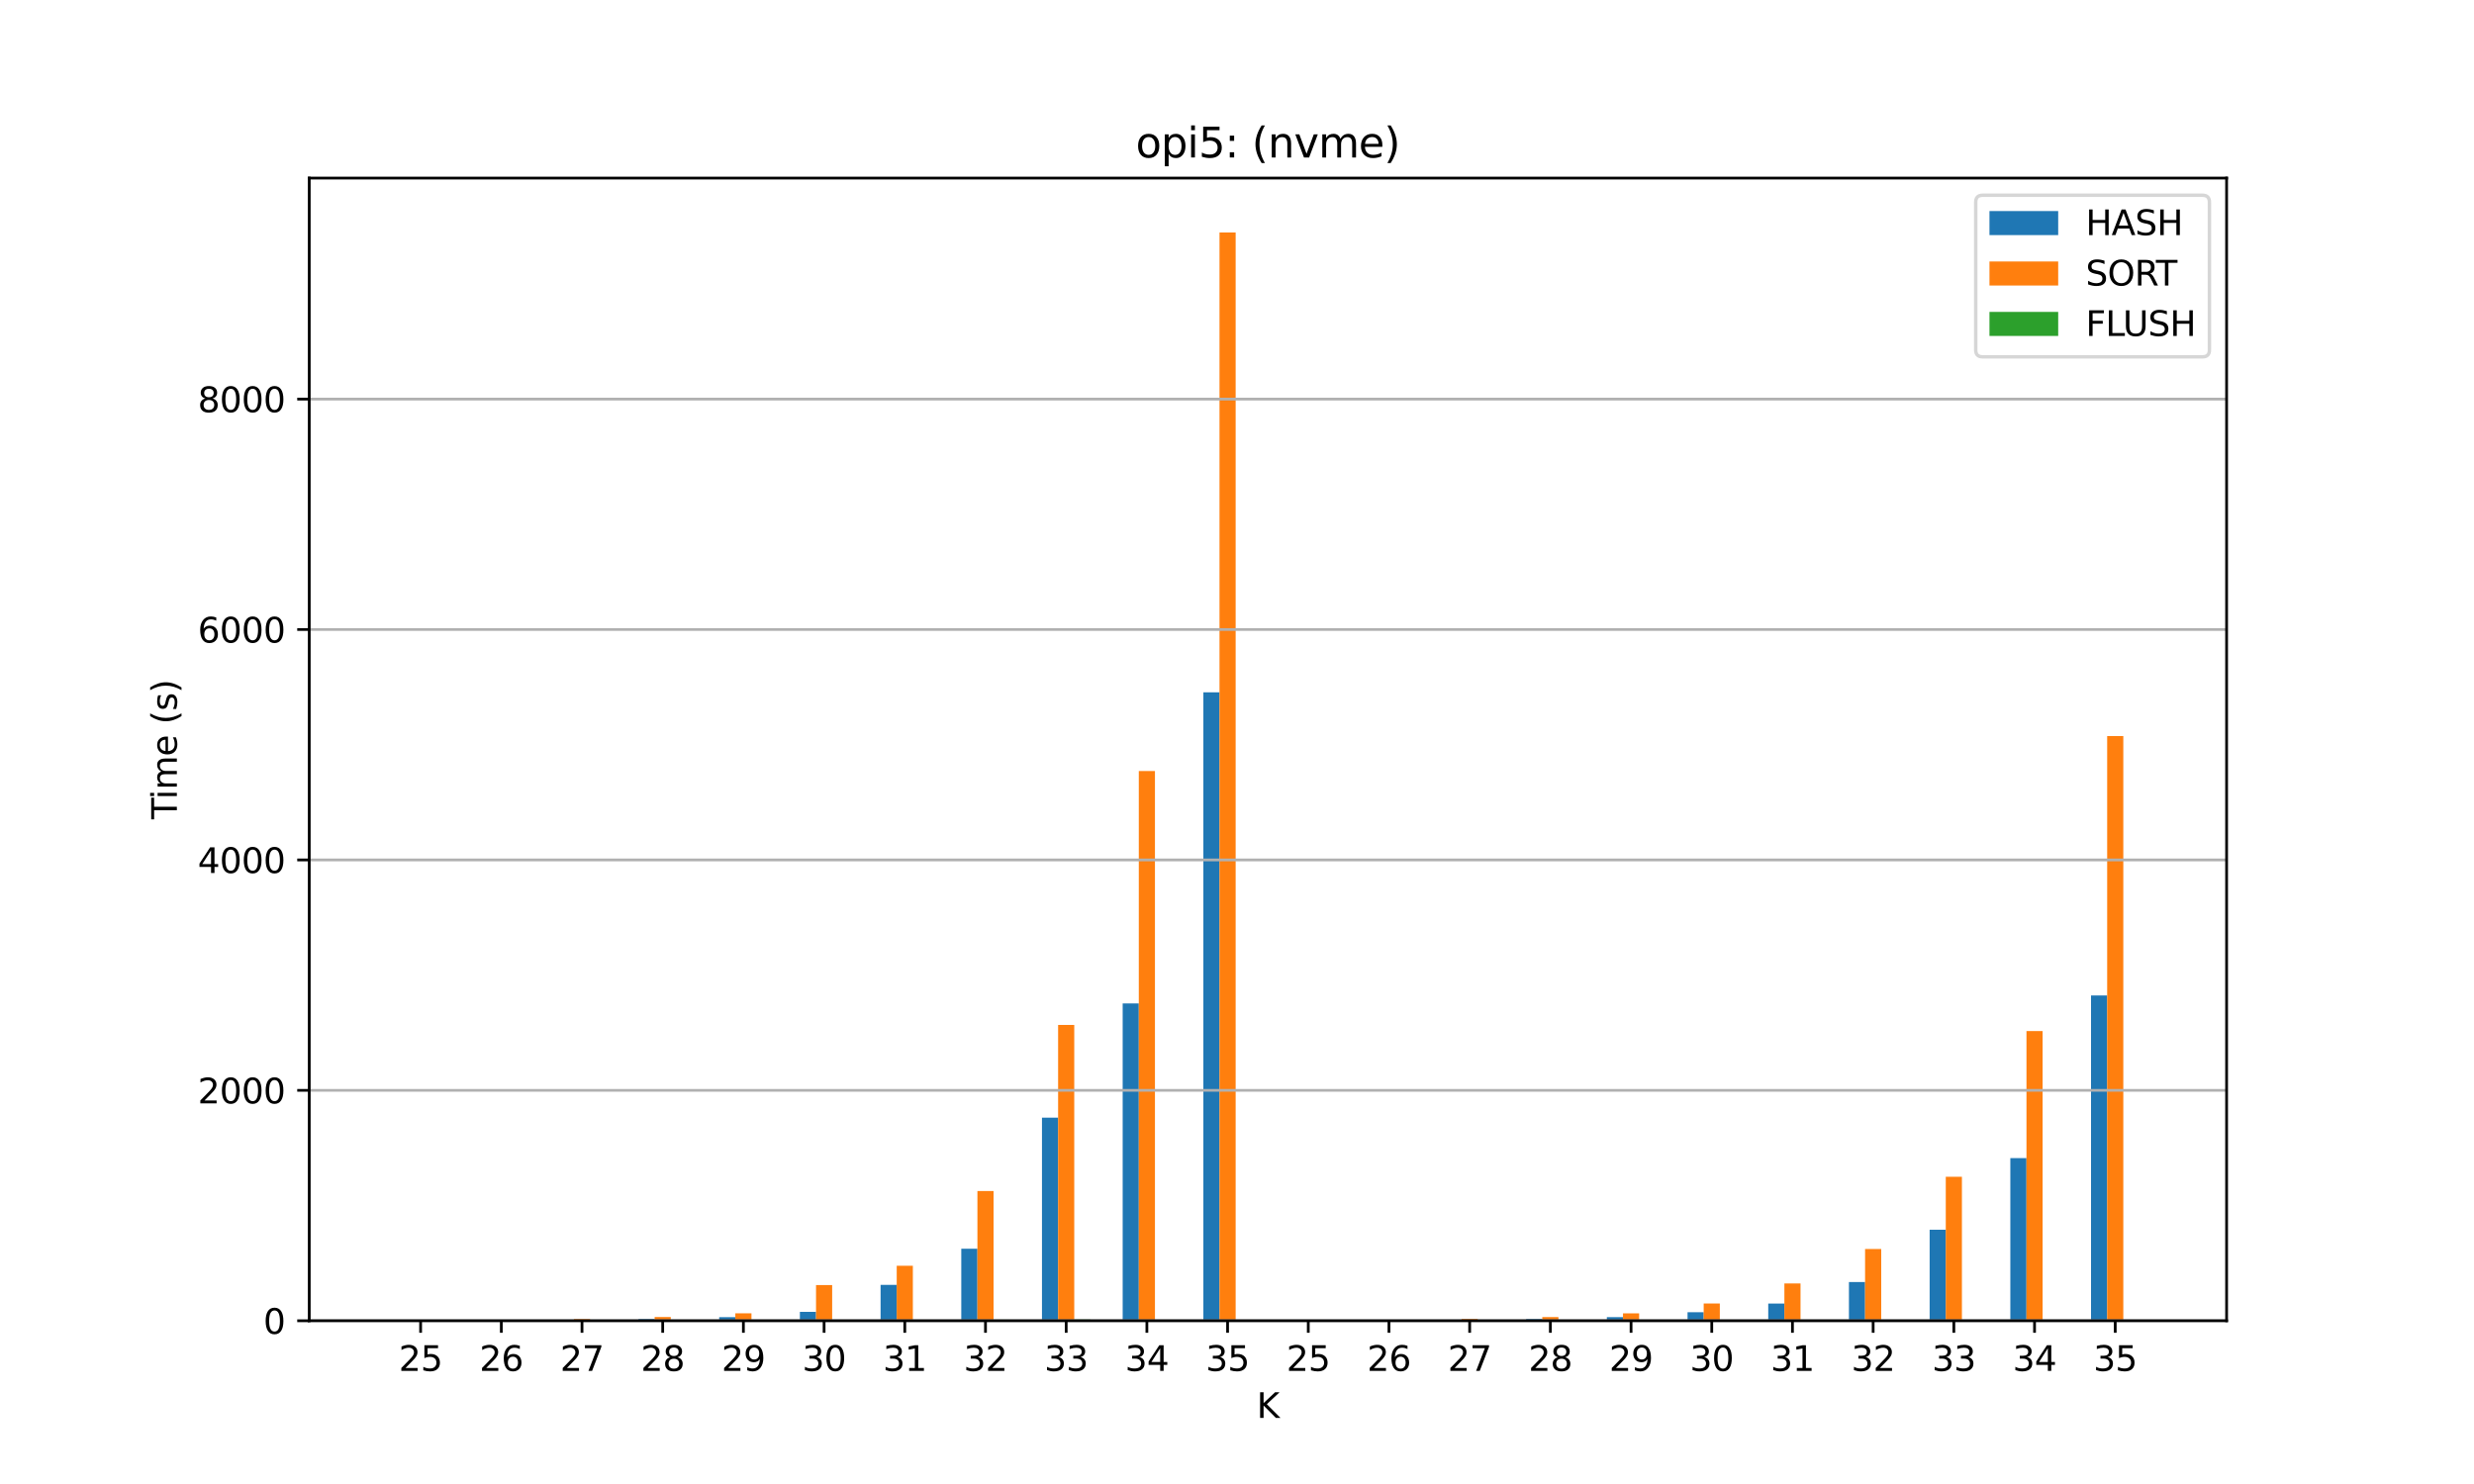 <?xml version="1.0" encoding="utf-8" standalone="no"?>
<!DOCTYPE svg PUBLIC "-//W3C//DTD SVG 1.1//EN"
  "http://www.w3.org/Graphics/SVG/1.1/DTD/svg11.dtd">
<svg xmlns:xlink="http://www.w3.org/1999/xlink" width="720pt" height="432pt" viewBox="0 0 720 432" xmlns="http://www.w3.org/2000/svg" version="1.1">
 <defs>
  <style type="text/css">*{stroke-linejoin: round; stroke-linecap: butt}</style>
 </defs>
 <g id="figure_1">
  <g id="patch_1">
   <path d="M 0 432 
L 720 432 
L 720 0 
L 0 0 
z
" style="fill: #ffffff"/>
  </g>
  <g id="axes_1">
   <g id="patch_2">
    <path d="M 90 384.48 
L 648 384.48 
L 648 51.84 
L 90 51.84 
z
" style="fill: #ffffff"/>
   </g>
   <g id="patch_3">
    <path d="M 115.364 384.48 
L 120.061 384.48 
L 120.061 384.417 
L 115.364 384.417 
z
" clip-path="url(#pdf0630fec7)" style="fill: #1f77b4"/>
   </g>
   <g id="patch_4">
    <path d="M 138.848 384.48 
L 143.545 384.48 
L 143.545 384.354 
L 138.848 384.354 
z
" clip-path="url(#pdf0630fec7)" style="fill: #1f77b4"/>
   </g>
   <g id="patch_5">
    <path d="M 162.333 384.48 
L 167.03 384.48 
L 167.03 384.221 
L 162.333 384.221 
z
" clip-path="url(#pdf0630fec7)" style="fill: #1f77b4"/>
   </g>
   <g id="patch_6">
    <path d="M 185.818 384.48 
L 190.515 384.48 
L 190.515 383.95 
L 185.818 383.95 
z
" clip-path="url(#pdf0630fec7)" style="fill: #1f77b4"/>
   </g>
   <g id="patch_7">
    <path d="M 209.303 384.48 
L 214 384.48 
L 214 383.432 
L 209.303 383.432 
z
" clip-path="url(#pdf0630fec7)" style="fill: #1f77b4"/>
   </g>
   <g id="patch_8">
    <path d="M 232.788 384.48 
L 237.485 384.48 
L 237.485 381.89 
L 232.788 381.89 
z
" clip-path="url(#pdf0630fec7)" style="fill: #1f77b4"/>
   </g>
   <g id="patch_9">
    <path d="M 256.273 384.48 
L 260.97 384.48 
L 260.97 374.032 
L 256.273 374.032 
z
" clip-path="url(#pdf0630fec7)" style="fill: #1f77b4"/>
   </g>
   <g id="patch_10">
    <path d="M 279.758 384.48 
L 284.455 384.48 
L 284.455 363.512 
L 279.758 363.512 
z
" clip-path="url(#pdf0630fec7)" style="fill: #1f77b4"/>
   </g>
   <g id="patch_11">
    <path d="M 303.242 384.48 
L 307.939 384.48 
L 307.939 325.356 
L 303.242 325.356 
z
" clip-path="url(#pdf0630fec7)" style="fill: #1f77b4"/>
   </g>
   <g id="patch_12">
    <path d="M 326.727 384.48 
L 331.424 384.48 
L 331.424 292.105 
L 326.727 292.105 
z
" clip-path="url(#pdf0630fec7)" style="fill: #1f77b4"/>
   </g>
   <g id="patch_13">
    <path d="M 350.212 384.48 
L 354.909 384.48 
L 354.909 201.538 
L 350.212 201.538 
z
" clip-path="url(#pdf0630fec7)" style="fill: #1f77b4"/>
   </g>
   <g id="patch_14">
    <path d="M 373.697 384.48 
L 378.394 384.48 
L 378.394 384.417 
L 373.697 384.417 
z
" clip-path="url(#pdf0630fec7)" style="fill: #1f77b4"/>
   </g>
   <g id="patch_15">
    <path d="M 397.182 384.48 
L 401.879 384.48 
L 401.879 384.352 
L 397.182 384.352 
z
" clip-path="url(#pdf0630fec7)" style="fill: #1f77b4"/>
   </g>
   <g id="patch_16">
    <path d="M 420.667 384.48 
L 425.364 384.48 
L 425.364 384.227 
L 420.667 384.227 
z
" clip-path="url(#pdf0630fec7)" style="fill: #1f77b4"/>
   </g>
   <g id="patch_17">
    <path d="M 444.152 384.48 
L 448.848 384.48 
L 448.848 383.948 
L 444.152 383.948 
z
" clip-path="url(#pdf0630fec7)" style="fill: #1f77b4"/>
   </g>
   <g id="patch_18">
    <path d="M 467.636 384.48 
L 472.333 384.48 
L 472.333 383.425 
L 467.636 383.425 
z
" clip-path="url(#pdf0630fec7)" style="fill: #1f77b4"/>
   </g>
   <g id="patch_19">
    <path d="M 491.121 384.48 
L 495.818 384.48 
L 495.818 381.995 
L 491.121 381.995 
z
" clip-path="url(#pdf0630fec7)" style="fill: #1f77b4"/>
   </g>
   <g id="patch_20">
    <path d="M 514.606 384.48 
L 519.303 384.48 
L 519.303 379.472 
L 514.606 379.472 
z
" clip-path="url(#pdf0630fec7)" style="fill: #1f77b4"/>
   </g>
   <g id="patch_21">
    <path d="M 538.091 384.48 
L 542.788 384.48 
L 542.788 373.205 
L 538.091 373.205 
z
" clip-path="url(#pdf0630fec7)" style="fill: #1f77b4"/>
   </g>
   <g id="patch_22">
    <path d="M 561.576 384.48 
L 566.273 384.48 
L 566.273 357.98 
L 561.576 357.98 
z
" clip-path="url(#pdf0630fec7)" style="fill: #1f77b4"/>
   </g>
   <g id="patch_23">
    <path d="M 585.061 384.48 
L 589.758 384.48 
L 589.758 337.131 
L 585.061 337.131 
z
" clip-path="url(#pdf0630fec7)" style="fill: #1f77b4"/>
   </g>
   <g id="patch_24">
    <path d="M 608.545 384.48 
L 613.242 384.48 
L 613.242 289.786 
L 608.545 289.786 
z
" clip-path="url(#pdf0630fec7)" style="fill: #1f77b4"/>
   </g>
   <g id="patch_25">
    <path d="M 120.061 384.48 
L 124.758 384.48 
L 124.758 384.357 
L 120.061 384.357 
z
" clip-path="url(#pdf0630fec7)" style="fill: #ff7f0e"/>
   </g>
   <g id="patch_26">
    <path d="M 143.545 384.48 
L 148.242 384.48 
L 148.242 384.217 
L 143.545 384.217 
z
" clip-path="url(#pdf0630fec7)" style="fill: #ff7f0e"/>
   </g>
   <g id="patch_27">
    <path d="M 167.03 384.48 
L 171.727 384.48 
L 171.727 383.945 
L 167.03 383.945 
z
" clip-path="url(#pdf0630fec7)" style="fill: #ff7f0e"/>
   </g>
   <g id="patch_28">
    <path d="M 190.515 384.48 
L 195.212 384.48 
L 195.212 383.39 
L 190.515 383.39 
z
" clip-path="url(#pdf0630fec7)" style="fill: #ff7f0e"/>
   </g>
   <g id="patch_29">
    <path d="M 214 384.48 
L 218.697 384.48 
L 218.697 382.311 
L 214 382.311 
z
" clip-path="url(#pdf0630fec7)" style="fill: #ff7f0e"/>
   </g>
   <g id="patch_30">
    <path d="M 237.485 384.48 
L 242.182 384.48 
L 242.182 374.089 
L 237.485 374.089 
z
" clip-path="url(#pdf0630fec7)" style="fill: #ff7f0e"/>
   </g>
   <g id="patch_31">
    <path d="M 260.97 384.48 
L 265.667 384.48 
L 265.667 368.472 
L 260.97 368.472 
z
" clip-path="url(#pdf0630fec7)" style="fill: #ff7f0e"/>
   </g>
   <g id="patch_32">
    <path d="M 284.455 384.48 
L 289.152 384.48 
L 289.152 346.714 
L 284.455 346.714 
z
" clip-path="url(#pdf0630fec7)" style="fill: #ff7f0e"/>
   </g>
   <g id="patch_33">
    <path d="M 307.939 384.48 
L 312.636 384.48 
L 312.636 298.365 
L 307.939 298.365 
z
" clip-path="url(#pdf0630fec7)" style="fill: #ff7f0e"/>
   </g>
   <g id="patch_34">
    <path d="M 331.424 384.48 
L 336.121 384.48 
L 336.121 224.452 
L 331.424 224.452 
z
" clip-path="url(#pdf0630fec7)" style="fill: #ff7f0e"/>
   </g>
   <g id="patch_35">
    <path d="M 354.909 384.48 
L 359.606 384.48 
L 359.606 67.68 
L 354.909 67.68 
z
" clip-path="url(#pdf0630fec7)" style="fill: #ff7f0e"/>
   </g>
   <g id="patch_36">
    <path d="M 378.394 384.48 
L 383.091 384.48 
L 383.091 384.359 
L 378.394 384.359 
z
" clip-path="url(#pdf0630fec7)" style="fill: #ff7f0e"/>
   </g>
   <g id="patch_37">
    <path d="M 401.879 384.48 
L 406.576 384.48 
L 406.576 384.236 
L 401.879 384.236 
z
" clip-path="url(#pdf0630fec7)" style="fill: #ff7f0e"/>
   </g>
   <g id="patch_38">
    <path d="M 425.364 384.48 
L 430.061 384.48 
L 430.061 383.907 
L 425.364 383.907 
z
" clip-path="url(#pdf0630fec7)" style="fill: #ff7f0e"/>
   </g>
   <g id="patch_39">
    <path d="M 448.848 384.48 
L 453.545 384.48 
L 453.545 383.405 
L 448.848 383.405 
z
" clip-path="url(#pdf0630fec7)" style="fill: #ff7f0e"/>
   </g>
   <g id="patch_40">
    <path d="M 472.333 384.48 
L 477.03 384.48 
L 477.03 382.322 
L 472.333 382.322 
z
" clip-path="url(#pdf0630fec7)" style="fill: #ff7f0e"/>
   </g>
   <g id="patch_41">
    <path d="M 495.818 384.48 
L 500.515 384.48 
L 500.515 379.454 
L 495.818 379.454 
z
" clip-path="url(#pdf0630fec7)" style="fill: #ff7f0e"/>
   </g>
   <g id="patch_42">
    <path d="M 519.303 384.48 
L 524 384.48 
L 524 373.619 
L 519.303 373.619 
z
" clip-path="url(#pdf0630fec7)" style="fill: #ff7f0e"/>
   </g>
   <g id="patch_43">
    <path d="M 542.788 384.48 
L 547.485 384.48 
L 547.485 363.591 
L 542.788 363.591 
z
" clip-path="url(#pdf0630fec7)" style="fill: #ff7f0e"/>
   </g>
   <g id="patch_44">
    <path d="M 566.273 384.48 
L 570.97 384.48 
L 570.97 342.564 
L 566.273 342.564 
z
" clip-path="url(#pdf0630fec7)" style="fill: #ff7f0e"/>
   </g>
   <g id="patch_45">
    <path d="M 589.758 384.48 
L 594.455 384.48 
L 594.455 300.147 
L 589.758 300.147 
z
" clip-path="url(#pdf0630fec7)" style="fill: #ff7f0e"/>
   </g>
   <g id="patch_46">
    <path d="M 613.242 384.48 
L 617.939 384.48 
L 617.939 214.272 
L 613.242 214.272 
z
" clip-path="url(#pdf0630fec7)" style="fill: #ff7f0e"/>
   </g>
   <g id="patch_47">
    <path d="M 124.758 384.48 
L 129.455 384.48 
L 129.455 384.469 
L 124.758 384.469 
z
" clip-path="url(#pdf0630fec7)" style="fill: #2ca02c"/>
   </g>
   <g id="patch_48">
    <path d="M 148.242 384.48 
L 152.939 384.48 
L 152.939 384.456 
L 148.242 384.456 
z
" clip-path="url(#pdf0630fec7)" style="fill: #2ca02c"/>
   </g>
   <g id="patch_49">
    <path d="M 171.727 384.48 
L 176.424 384.48 
L 176.424 384.448 
L 171.727 384.448 
z
" clip-path="url(#pdf0630fec7)" style="fill: #2ca02c"/>
   </g>
   <g id="patch_50">
    <path d="M 195.212 384.48 
L 199.909 384.48 
L 199.909 384.451 
L 195.212 384.451 
z
" clip-path="url(#pdf0630fec7)" style="fill: #2ca02c"/>
   </g>
   <g id="patch_51">
    <path d="M 218.697 384.48 
L 223.394 384.48 
L 223.394 384.465 
L 218.697 384.465 
z
" clip-path="url(#pdf0630fec7)" style="fill: #2ca02c"/>
   </g>
   <g id="patch_52">
    <path d="M 242.182 384.48 
L 246.879 384.48 
L 246.879 384.25 
L 242.182 384.25 
z
" clip-path="url(#pdf0630fec7)" style="fill: #2ca02c"/>
   </g>
   <g id="patch_53">
    <path d="M 265.667 384.48 
L 270.364 384.48 
L 270.364 384.194 
L 265.667 384.194 
z
" clip-path="url(#pdf0630fec7)" style="fill: #2ca02c"/>
   </g>
   <g id="patch_54">
    <path d="M 289.152 384.48 
L 293.848 384.48 
L 293.848 384.18 
L 289.152 384.18 
z
" clip-path="url(#pdf0630fec7)" style="fill: #2ca02c"/>
   </g>
   <g id="patch_55">
    <path d="M 312.636 384.48 
L 317.333 384.48 
L 317.333 384.121 
L 312.636 384.121 
z
" clip-path="url(#pdf0630fec7)" style="fill: #2ca02c"/>
   </g>
   <g id="patch_56">
    <path d="M 336.121 384.48 
L 340.818 384.48 
L 340.818 384.306 
L 336.121 384.306 
z
" clip-path="url(#pdf0630fec7)" style="fill: #2ca02c"/>
   </g>
   <g id="patch_57">
    <path d="M 359.606 384.48 
L 364.303 384.48 
L 364.303 384.323 
L 359.606 384.323 
z
" clip-path="url(#pdf0630fec7)" style="fill: #2ca02c"/>
   </g>
   <g id="patch_58">
    <path d="M 383.091 384.48 
L 387.788 384.48 
L 387.788 384.468 
L 383.091 384.468 
z
" clip-path="url(#pdf0630fec7)" style="fill: #2ca02c"/>
   </g>
   <g id="patch_59">
    <path d="M 406.576 384.48 
L 411.273 384.48 
L 411.273 384.456 
L 406.576 384.456 
z
" clip-path="url(#pdf0630fec7)" style="fill: #2ca02c"/>
   </g>
   <g id="patch_60">
    <path d="M 430.061 384.48 
L 434.758 384.48 
L 434.758 384.427 
L 430.061 384.427 
z
" clip-path="url(#pdf0630fec7)" style="fill: #2ca02c"/>
   </g>
   <g id="patch_61">
    <path d="M 453.545 384.48 
L 458.242 384.48 
L 458.242 384.447 
L 453.545 384.447 
z
" clip-path="url(#pdf0630fec7)" style="fill: #2ca02c"/>
   </g>
   <g id="patch_62">
    <path d="M 477.03 384.48 
L 481.727 384.48 
L 481.727 384.456 
L 477.03 384.456 
z
" clip-path="url(#pdf0630fec7)" style="fill: #2ca02c"/>
   </g>
   <g id="patch_63">
    <path d="M 500.515 384.48 
L 505.212 384.48 
L 505.212 384.432 
L 500.515 384.432 
z
" clip-path="url(#pdf0630fec7)" style="fill: #2ca02c"/>
   </g>
   <g id="patch_64">
    <path d="M 524 384.48 
L 528.697 384.48 
L 528.697 384.456 
L 524 384.456 
z
" clip-path="url(#pdf0630fec7)" style="fill: #2ca02c"/>
   </g>
   <g id="patch_65">
    <path d="M 547.485 384.48 
L 552.182 384.48 
L 552.182 384.452 
L 547.485 384.452 
z
" clip-path="url(#pdf0630fec7)" style="fill: #2ca02c"/>
   </g>
   <g id="patch_66">
    <path d="M 570.97 384.48 
L 575.667 384.48 
L 575.667 384.452 
L 570.97 384.452 
z
" clip-path="url(#pdf0630fec7)" style="fill: #2ca02c"/>
   </g>
   <g id="patch_67">
    <path d="M 594.455 384.48 
L 599.152 384.48 
L 599.152 384.453 
L 594.455 384.453 
z
" clip-path="url(#pdf0630fec7)" style="fill: #2ca02c"/>
   </g>
   <g id="patch_68">
    <path d="M 617.939 384.48 
L 622.636 384.48 
L 622.636 384.455 
L 617.939 384.455 
z
" clip-path="url(#pdf0630fec7)" style="fill: #2ca02c"/>
   </g>
   <g id="matplotlib.axis_1">
    <g id="xtick_1">
     <g id="line2d_1">
      <defs>
       <path id="meae5dc87c8" d="M 0 0 
L 0 3.5 
" style="stroke: #000000; stroke-width: 0.8"/>
      </defs>
      <g>
       <use xlink:href="#meae5dc87c8" x="122.409" y="384.48" style="stroke: #000000; stroke-width: 0.8"/>
      </g>
     </g>
     <g id="text_1">
      <!-- 25 -->
      <g transform="translate(116.047 399.078) scale(0.1 -0.1)">
       <defs>
        <path id="DejaVuSans-32" d="M 1228 531 
L 3431 531 
L 3431 0 
L 469 0 
L 469 531 
Q 828 903 1448 1529 
Q 2069 2156 2228 2338 
Q 2531 2678 2651 2914 
Q 2772 3150 2772 3378 
Q 2772 3750 2511 3984 
Q 2250 4219 1831 4219 
Q 1534 4219 1204 4116 
Q 875 4013 500 3803 
L 500 4441 
Q 881 4594 1212 4672 
Q 1544 4750 1819 4750 
Q 2544 4750 2975 4387 
Q 3406 4025 3406 3419 
Q 3406 3131 3298 2873 
Q 3191 2616 2906 2266 
Q 2828 2175 2409 1742 
Q 1991 1309 1228 531 
z
" transform="scale(0.016)"/>
        <path id="DejaVuSans-35" d="M 691 4666 
L 3169 4666 
L 3169 4134 
L 1269 4134 
L 1269 2991 
Q 1406 3038 1543 3061 
Q 1681 3084 1819 3084 
Q 2600 3084 3056 2656 
Q 3513 2228 3513 1497 
Q 3513 744 3044 326 
Q 2575 -91 1722 -91 
Q 1428 -91 1123 -41 
Q 819 9 494 109 
L 494 744 
Q 775 591 1075 516 
Q 1375 441 1709 441 
Q 2250 441 2565 725 
Q 2881 1009 2881 1497 
Q 2881 1984 2565 2268 
Q 2250 2553 1709 2553 
Q 1456 2553 1204 2497 
Q 953 2441 691 2322 
L 691 4666 
z
" transform="scale(0.016)"/>
       </defs>
       <use xlink:href="#DejaVuSans-32"/>
       <use xlink:href="#DejaVuSans-35" x="63.623"/>
      </g>
     </g>
    </g>
    <g id="xtick_2">
     <g id="line2d_2">
      <g>
       <use xlink:href="#meae5dc87c8" x="145.894" y="384.48" style="stroke: #000000; stroke-width: 0.8"/>
      </g>
     </g>
     <g id="text_2">
      <!-- 26 -->
      <g transform="translate(139.531 399.078) scale(0.1 -0.1)">
       <defs>
        <path id="DejaVuSans-36" d="M 2113 2584 
Q 1688 2584 1439 2293 
Q 1191 2003 1191 1497 
Q 1191 994 1439 701 
Q 1688 409 2113 409 
Q 2538 409 2786 701 
Q 3034 994 3034 1497 
Q 3034 2003 2786 2293 
Q 2538 2584 2113 2584 
z
M 3366 4563 
L 3366 3988 
Q 3128 4100 2886 4159 
Q 2644 4219 2406 4219 
Q 1781 4219 1451 3797 
Q 1122 3375 1075 2522 
Q 1259 2794 1537 2939 
Q 1816 3084 2150 3084 
Q 2853 3084 3261 2657 
Q 3669 2231 3669 1497 
Q 3669 778 3244 343 
Q 2819 -91 2113 -91 
Q 1303 -91 875 529 
Q 447 1150 447 2328 
Q 447 3434 972 4092 
Q 1497 4750 2381 4750 
Q 2619 4750 2861 4703 
Q 3103 4656 3366 4563 
z
" transform="scale(0.016)"/>
       </defs>
       <use xlink:href="#DejaVuSans-32"/>
       <use xlink:href="#DejaVuSans-36" x="63.623"/>
      </g>
     </g>
    </g>
    <g id="xtick_3">
     <g id="line2d_3">
      <g>
       <use xlink:href="#meae5dc87c8" x="169.379" y="384.48" style="stroke: #000000; stroke-width: 0.8"/>
      </g>
     </g>
     <g id="text_3">
      <!-- 27 -->
      <g transform="translate(163.016 399.078) scale(0.1 -0.1)">
       <defs>
        <path id="DejaVuSans-37" d="M 525 4666 
L 3525 4666 
L 3525 4397 
L 1831 0 
L 1172 0 
L 2766 4134 
L 525 4134 
L 525 4666 
z
" transform="scale(0.016)"/>
       </defs>
       <use xlink:href="#DejaVuSans-32"/>
       <use xlink:href="#DejaVuSans-37" x="63.623"/>
      </g>
     </g>
    </g>
    <g id="xtick_4">
     <g id="line2d_4">
      <g>
       <use xlink:href="#meae5dc87c8" x="192.864" y="384.48" style="stroke: #000000; stroke-width: 0.8"/>
      </g>
     </g>
     <g id="text_4">
      <!-- 28 -->
      <g transform="translate(186.501 399.078) scale(0.1 -0.1)">
       <defs>
        <path id="DejaVuSans-38" d="M 2034 2216 
Q 1584 2216 1326 1975 
Q 1069 1734 1069 1313 
Q 1069 891 1326 650 
Q 1584 409 2034 409 
Q 2484 409 2743 651 
Q 3003 894 3003 1313 
Q 3003 1734 2745 1975 
Q 2488 2216 2034 2216 
z
M 1403 2484 
Q 997 2584 770 2862 
Q 544 3141 544 3541 
Q 544 4100 942 4425 
Q 1341 4750 2034 4750 
Q 2731 4750 3128 4425 
Q 3525 4100 3525 3541 
Q 3525 3141 3298 2862 
Q 3072 2584 2669 2484 
Q 3125 2378 3379 2068 
Q 3634 1759 3634 1313 
Q 3634 634 3220 271 
Q 2806 -91 2034 -91 
Q 1263 -91 848 271 
Q 434 634 434 1313 
Q 434 1759 690 2068 
Q 947 2378 1403 2484 
z
M 1172 3481 
Q 1172 3119 1398 2916 
Q 1625 2713 2034 2713 
Q 2441 2713 2670 2916 
Q 2900 3119 2900 3481 
Q 2900 3844 2670 4047 
Q 2441 4250 2034 4250 
Q 1625 4250 1398 4047 
Q 1172 3844 1172 3481 
z
" transform="scale(0.016)"/>
       </defs>
       <use xlink:href="#DejaVuSans-32"/>
       <use xlink:href="#DejaVuSans-38" x="63.623"/>
      </g>
     </g>
    </g>
    <g id="xtick_5">
     <g id="line2d_5">
      <g>
       <use xlink:href="#meae5dc87c8" x="216.348" y="384.48" style="stroke: #000000; stroke-width: 0.8"/>
      </g>
     </g>
     <g id="text_5">
      <!-- 29 -->
      <g transform="translate(209.986 399.078) scale(0.1 -0.1)">
       <defs>
        <path id="DejaVuSans-39" d="M 703 97 
L 703 672 
Q 941 559 1184 500 
Q 1428 441 1663 441 
Q 2288 441 2617 861 
Q 2947 1281 2994 2138 
Q 2813 1869 2534 1725 
Q 2256 1581 1919 1581 
Q 1219 1581 811 2004 
Q 403 2428 403 3163 
Q 403 3881 828 4315 
Q 1253 4750 1959 4750 
Q 2769 4750 3195 4129 
Q 3622 3509 3622 2328 
Q 3622 1225 3098 567 
Q 2575 -91 1691 -91 
Q 1453 -91 1209 -44 
Q 966 3 703 97 
z
M 1959 2075 
Q 2384 2075 2632 2365 
Q 2881 2656 2881 3163 
Q 2881 3666 2632 3958 
Q 2384 4250 1959 4250 
Q 1534 4250 1286 3958 
Q 1038 3666 1038 3163 
Q 1038 2656 1286 2365 
Q 1534 2075 1959 2075 
z
" transform="scale(0.016)"/>
       </defs>
       <use xlink:href="#DejaVuSans-32"/>
       <use xlink:href="#DejaVuSans-39" x="63.623"/>
      </g>
     </g>
    </g>
    <g id="xtick_6">
     <g id="line2d_6">
      <g>
       <use xlink:href="#meae5dc87c8" x="239.833" y="384.48" style="stroke: #000000; stroke-width: 0.8"/>
      </g>
     </g>
     <g id="text_6">
      <!-- 30 -->
      <g transform="translate(233.471 399.078) scale(0.1 -0.1)">
       <defs>
        <path id="DejaVuSans-33" d="M 2597 2516 
Q 3050 2419 3304 2112 
Q 3559 1806 3559 1356 
Q 3559 666 3084 287 
Q 2609 -91 1734 -91 
Q 1441 -91 1130 -33 
Q 819 25 488 141 
L 488 750 
Q 750 597 1062 519 
Q 1375 441 1716 441 
Q 2309 441 2620 675 
Q 2931 909 2931 1356 
Q 2931 1769 2642 2001 
Q 2353 2234 1838 2234 
L 1294 2234 
L 1294 2753 
L 1863 2753 
Q 2328 2753 2575 2939 
Q 2822 3125 2822 3475 
Q 2822 3834 2567 4026 
Q 2313 4219 1838 4219 
Q 1578 4219 1281 4162 
Q 984 4106 628 3988 
L 628 4550 
Q 988 4650 1302 4700 
Q 1616 4750 1894 4750 
Q 2613 4750 3031 4423 
Q 3450 4097 3450 3541 
Q 3450 3153 3228 2886 
Q 3006 2619 2597 2516 
z
" transform="scale(0.016)"/>
        <path id="DejaVuSans-30" d="M 2034 4250 
Q 1547 4250 1301 3770 
Q 1056 3291 1056 2328 
Q 1056 1369 1301 889 
Q 1547 409 2034 409 
Q 2525 409 2770 889 
Q 3016 1369 3016 2328 
Q 3016 3291 2770 3770 
Q 2525 4250 2034 4250 
z
M 2034 4750 
Q 2819 4750 3233 4129 
Q 3647 3509 3647 2328 
Q 3647 1150 3233 529 
Q 2819 -91 2034 -91 
Q 1250 -91 836 529 
Q 422 1150 422 2328 
Q 422 3509 836 4129 
Q 1250 4750 2034 4750 
z
" transform="scale(0.016)"/>
       </defs>
       <use xlink:href="#DejaVuSans-33"/>
       <use xlink:href="#DejaVuSans-30" x="63.623"/>
      </g>
     </g>
    </g>
    <g id="xtick_7">
     <g id="line2d_7">
      <g>
       <use xlink:href="#meae5dc87c8" x="263.318" y="384.48" style="stroke: #000000; stroke-width: 0.8"/>
      </g>
     </g>
     <g id="text_7">
      <!-- 31 -->
      <g transform="translate(256.956 399.078) scale(0.1 -0.1)">
       <defs>
        <path id="DejaVuSans-31" d="M 794 531 
L 1825 531 
L 1825 4091 
L 703 3866 
L 703 4441 
L 1819 4666 
L 2450 4666 
L 2450 531 
L 3481 531 
L 3481 0 
L 794 0 
L 794 531 
z
" transform="scale(0.016)"/>
       </defs>
       <use xlink:href="#DejaVuSans-33"/>
       <use xlink:href="#DejaVuSans-31" x="63.623"/>
      </g>
     </g>
    </g>
    <g id="xtick_8">
     <g id="line2d_8">
      <g>
       <use xlink:href="#meae5dc87c8" x="286.803" y="384.48" style="stroke: #000000; stroke-width: 0.8"/>
      </g>
     </g>
     <g id="text_8">
      <!-- 32 -->
      <g transform="translate(280.441 399.078) scale(0.1 -0.1)">
       <use xlink:href="#DejaVuSans-33"/>
       <use xlink:href="#DejaVuSans-32" x="63.623"/>
      </g>
     </g>
    </g>
    <g id="xtick_9">
     <g id="line2d_9">
      <g>
       <use xlink:href="#meae5dc87c8" x="310.288" y="384.48" style="stroke: #000000; stroke-width: 0.8"/>
      </g>
     </g>
     <g id="text_9">
      <!-- 33 -->
      <g transform="translate(303.925 399.078) scale(0.1 -0.1)">
       <use xlink:href="#DejaVuSans-33"/>
       <use xlink:href="#DejaVuSans-33" x="63.623"/>
      </g>
     </g>
    </g>
    <g id="xtick_10">
     <g id="line2d_10">
      <g>
       <use xlink:href="#meae5dc87c8" x="333.773" y="384.48" style="stroke: #000000; stroke-width: 0.8"/>
      </g>
     </g>
     <g id="text_10">
      <!-- 34 -->
      <g transform="translate(327.41 399.078) scale(0.1 -0.1)">
       <defs>
        <path id="DejaVuSans-34" d="M 2419 4116 
L 825 1625 
L 2419 1625 
L 2419 4116 
z
M 2253 4666 
L 3047 4666 
L 3047 1625 
L 3713 1625 
L 3713 1100 
L 3047 1100 
L 3047 0 
L 2419 0 
L 2419 1100 
L 313 1100 
L 313 1709 
L 2253 4666 
z
" transform="scale(0.016)"/>
       </defs>
       <use xlink:href="#DejaVuSans-33"/>
       <use xlink:href="#DejaVuSans-34" x="63.623"/>
      </g>
     </g>
    </g>
    <g id="xtick_11">
     <g id="line2d_11">
      <g>
       <use xlink:href="#meae5dc87c8" x="357.258" y="384.48" style="stroke: #000000; stroke-width: 0.8"/>
      </g>
     </g>
     <g id="text_11">
      <!-- 35 -->
      <g transform="translate(350.895 399.078) scale(0.1 -0.1)">
       <use xlink:href="#DejaVuSans-33"/>
       <use xlink:href="#DejaVuSans-35" x="63.623"/>
      </g>
     </g>
    </g>
    <g id="xtick_12">
     <g id="line2d_12">
      <g>
       <use xlink:href="#meae5dc87c8" x="380.742" y="384.48" style="stroke: #000000; stroke-width: 0.8"/>
      </g>
     </g>
     <g id="text_12">
      <!-- 25 -->
      <g transform="translate(374.38 399.078) scale(0.1 -0.1)">
       <use xlink:href="#DejaVuSans-32"/>
       <use xlink:href="#DejaVuSans-35" x="63.623"/>
      </g>
     </g>
    </g>
    <g id="xtick_13">
     <g id="line2d_13">
      <g>
       <use xlink:href="#meae5dc87c8" x="404.227" y="384.48" style="stroke: #000000; stroke-width: 0.8"/>
      </g>
     </g>
     <g id="text_13">
      <!-- 26 -->
      <g transform="translate(397.865 399.078) scale(0.1 -0.1)">
       <use xlink:href="#DejaVuSans-32"/>
       <use xlink:href="#DejaVuSans-36" x="63.623"/>
      </g>
     </g>
    </g>
    <g id="xtick_14">
     <g id="line2d_14">
      <g>
       <use xlink:href="#meae5dc87c8" x="427.712" y="384.48" style="stroke: #000000; stroke-width: 0.8"/>
      </g>
     </g>
     <g id="text_14">
      <!-- 27 -->
      <g transform="translate(421.35 399.078) scale(0.1 -0.1)">
       <use xlink:href="#DejaVuSans-32"/>
       <use xlink:href="#DejaVuSans-37" x="63.623"/>
      </g>
     </g>
    </g>
    <g id="xtick_15">
     <g id="line2d_15">
      <g>
       <use xlink:href="#meae5dc87c8" x="451.197" y="384.48" style="stroke: #000000; stroke-width: 0.8"/>
      </g>
     </g>
     <g id="text_15">
      <!-- 28 -->
      <g transform="translate(444.834 399.078) scale(0.1 -0.1)">
       <use xlink:href="#DejaVuSans-32"/>
       <use xlink:href="#DejaVuSans-38" x="63.623"/>
      </g>
     </g>
    </g>
    <g id="xtick_16">
     <g id="line2d_16">
      <g>
       <use xlink:href="#meae5dc87c8" x="474.682" y="384.48" style="stroke: #000000; stroke-width: 0.8"/>
      </g>
     </g>
     <g id="text_16">
      <!-- 29 -->
      <g transform="translate(468.319 399.078) scale(0.1 -0.1)">
       <use xlink:href="#DejaVuSans-32"/>
       <use xlink:href="#DejaVuSans-39" x="63.623"/>
      </g>
     </g>
    </g>
    <g id="xtick_17">
     <g id="line2d_17">
      <g>
       <use xlink:href="#meae5dc87c8" x="498.167" y="384.48" style="stroke: #000000; stroke-width: 0.8"/>
      </g>
     </g>
     <g id="text_17">
      <!-- 30 -->
      <g transform="translate(491.804 399.078) scale(0.1 -0.1)">
       <use xlink:href="#DejaVuSans-33"/>
       <use xlink:href="#DejaVuSans-30" x="63.623"/>
      </g>
     </g>
    </g>
    <g id="xtick_18">
     <g id="line2d_18">
      <g>
       <use xlink:href="#meae5dc87c8" x="521.652" y="384.48" style="stroke: #000000; stroke-width: 0.8"/>
      </g>
     </g>
     <g id="text_18">
      <!-- 31 -->
      <g transform="translate(515.289 399.078) scale(0.1 -0.1)">
       <use xlink:href="#DejaVuSans-33"/>
       <use xlink:href="#DejaVuSans-31" x="63.623"/>
      </g>
     </g>
    </g>
    <g id="xtick_19">
     <g id="line2d_19">
      <g>
       <use xlink:href="#meae5dc87c8" x="545.136" y="384.48" style="stroke: #000000; stroke-width: 0.8"/>
      </g>
     </g>
     <g id="text_19">
      <!-- 32 -->
      <g transform="translate(538.774 399.078) scale(0.1 -0.1)">
       <use xlink:href="#DejaVuSans-33"/>
       <use xlink:href="#DejaVuSans-32" x="63.623"/>
      </g>
     </g>
    </g>
    <g id="xtick_20">
     <g id="line2d_20">
      <g>
       <use xlink:href="#meae5dc87c8" x="568.621" y="384.48" style="stroke: #000000; stroke-width: 0.8"/>
      </g>
     </g>
     <g id="text_20">
      <!-- 33 -->
      <g transform="translate(562.259 399.078) scale(0.1 -0.1)">
       <use xlink:href="#DejaVuSans-33"/>
       <use xlink:href="#DejaVuSans-33" x="63.623"/>
      </g>
     </g>
    </g>
    <g id="xtick_21">
     <g id="line2d_21">
      <g>
       <use xlink:href="#meae5dc87c8" x="592.106" y="384.48" style="stroke: #000000; stroke-width: 0.8"/>
      </g>
     </g>
     <g id="text_21">
      <!-- 34 -->
      <g transform="translate(585.744 399.078) scale(0.1 -0.1)">
       <use xlink:href="#DejaVuSans-33"/>
       <use xlink:href="#DejaVuSans-34" x="63.623"/>
      </g>
     </g>
    </g>
    <g id="xtick_22">
     <g id="line2d_22">
      <g>
       <use xlink:href="#meae5dc87c8" x="615.591" y="384.48" style="stroke: #000000; stroke-width: 0.8"/>
      </g>
     </g>
     <g id="text_22">
      <!-- 35 -->
      <g transform="translate(609.228 399.078) scale(0.1 -0.1)">
       <use xlink:href="#DejaVuSans-33"/>
       <use xlink:href="#DejaVuSans-35" x="63.623"/>
      </g>
     </g>
    </g>
    <g id="text_23">
     <!-- K -->
     <g transform="translate(365.721 412.757) scale(0.1 -0.1)">
      <defs>
       <path id="DejaVuSans-4b" d="M 628 4666 
L 1259 4666 
L 1259 2694 
L 3353 4666 
L 4166 4666 
L 1850 2491 
L 4331 0 
L 3500 0 
L 1259 2247 
L 1259 0 
L 628 0 
L 628 4666 
z
" transform="scale(0.016)"/>
      </defs>
      <use xlink:href="#DejaVuSans-4b"/>
     </g>
    </g>
   </g>
   <g id="matplotlib.axis_2">
    <g id="ytick_1">
     <g id="line2d_23">
      <path d="M 90 384.48 
L 648 384.48 
" clip-path="url(#pdf0630fec7)" style="fill: none; stroke: #b0b0b0; stroke-width: 0.8; stroke-linecap: square"/>
     </g>
     <g id="line2d_24">
      <defs>
       <path id="mdc7a9e1b53" d="M 0 0 
L -3.5 0 
" style="stroke: #000000; stroke-width: 0.8"/>
      </defs>
      <g>
       <use xlink:href="#mdc7a9e1b53" x="90" y="384.48" style="stroke: #000000; stroke-width: 0.8"/>
      </g>
     </g>
     <g id="text_24">
      <!-- 0 -->
      <g transform="translate(76.638 388.279) scale(0.1 -0.1)">
       <use xlink:href="#DejaVuSans-30"/>
      </g>
     </g>
    </g>
    <g id="ytick_2">
     <g id="line2d_25">
      <path d="M 90 317.405 
L 648 317.405 
" clip-path="url(#pdf0630fec7)" style="fill: none; stroke: #b0b0b0; stroke-width: 0.8; stroke-linecap: square"/>
     </g>
     <g id="line2d_26">
      <g>
       <use xlink:href="#mdc7a9e1b53" x="90" y="317.405" style="stroke: #000000; stroke-width: 0.8"/>
      </g>
     </g>
     <g id="text_25">
      <!-- 2000 -->
      <g transform="translate(57.55 321.204) scale(0.1 -0.1)">
       <use xlink:href="#DejaVuSans-32"/>
       <use xlink:href="#DejaVuSans-30" x="63.623"/>
       <use xlink:href="#DejaVuSans-30" x="127.246"/>
       <use xlink:href="#DejaVuSans-30" x="190.869"/>
      </g>
     </g>
    </g>
    <g id="ytick_3">
     <g id="line2d_27">
      <path d="M 90 250.33 
L 648 250.33 
" clip-path="url(#pdf0630fec7)" style="fill: none; stroke: #b0b0b0; stroke-width: 0.8; stroke-linecap: square"/>
     </g>
     <g id="line2d_28">
      <g>
       <use xlink:href="#mdc7a9e1b53" x="90" y="250.33" style="stroke: #000000; stroke-width: 0.8"/>
      </g>
     </g>
     <g id="text_26">
      <!-- 4000 -->
      <g transform="translate(57.55 254.13) scale(0.1 -0.1)">
       <use xlink:href="#DejaVuSans-34"/>
       <use xlink:href="#DejaVuSans-30" x="63.623"/>
       <use xlink:href="#DejaVuSans-30" x="127.246"/>
       <use xlink:href="#DejaVuSans-30" x="190.869"/>
      </g>
     </g>
    </g>
    <g id="ytick_4">
     <g id="line2d_29">
      <path d="M 90 183.255 
L 648 183.255 
" clip-path="url(#pdf0630fec7)" style="fill: none; stroke: #b0b0b0; stroke-width: 0.8; stroke-linecap: square"/>
     </g>
     <g id="line2d_30">
      <g>
       <use xlink:href="#mdc7a9e1b53" x="90" y="183.255" style="stroke: #000000; stroke-width: 0.8"/>
      </g>
     </g>
     <g id="text_27">
      <!-- 6000 -->
      <g transform="translate(57.55 187.055) scale(0.1 -0.1)">
       <use xlink:href="#DejaVuSans-36"/>
       <use xlink:href="#DejaVuSans-30" x="63.623"/>
       <use xlink:href="#DejaVuSans-30" x="127.246"/>
       <use xlink:href="#DejaVuSans-30" x="190.869"/>
      </g>
     </g>
    </g>
    <g id="ytick_5">
     <g id="line2d_31">
      <path d="M 90 116.181 
L 648 116.181 
" clip-path="url(#pdf0630fec7)" style="fill: none; stroke: #b0b0b0; stroke-width: 0.8; stroke-linecap: square"/>
     </g>
     <g id="line2d_32">
      <g>
       <use xlink:href="#mdc7a9e1b53" x="90" y="116.181" style="stroke: #000000; stroke-width: 0.8"/>
      </g>
     </g>
     <g id="text_28">
      <!-- 8000 -->
      <g transform="translate(57.55 119.98) scale(0.1 -0.1)">
       <use xlink:href="#DejaVuSans-38"/>
       <use xlink:href="#DejaVuSans-30" x="63.623"/>
       <use xlink:href="#DejaVuSans-30" x="127.246"/>
       <use xlink:href="#DejaVuSans-30" x="190.869"/>
      </g>
     </g>
    </g>
    <g id="text_29">
     <!-- Time (s) -->
     <g transform="translate(51.47 238.489) rotate(-90) scale(0.1 -0.1)">
      <defs>
       <path id="DejaVuSans-54" d="M -19 4666 
L 3928 4666 
L 3928 4134 
L 2272 4134 
L 2272 0 
L 1638 0 
L 1638 4134 
L -19 4134 
L -19 4666 
z
" transform="scale(0.016)"/>
       <path id="DejaVuSans-69" d="M 603 3500 
L 1178 3500 
L 1178 0 
L 603 0 
L 603 3500 
z
M 603 4863 
L 1178 4863 
L 1178 4134 
L 603 4134 
L 603 4863 
z
" transform="scale(0.016)"/>
       <path id="DejaVuSans-6d" d="M 3328 2828 
Q 3544 3216 3844 3400 
Q 4144 3584 4550 3584 
Q 5097 3584 5394 3201 
Q 5691 2819 5691 2113 
L 5691 0 
L 5113 0 
L 5113 2094 
Q 5113 2597 4934 2840 
Q 4756 3084 4391 3084 
Q 3944 3084 3684 2787 
Q 3425 2491 3425 1978 
L 3425 0 
L 2847 0 
L 2847 2094 
Q 2847 2600 2669 2842 
Q 2491 3084 2119 3084 
Q 1678 3084 1418 2786 
Q 1159 2488 1159 1978 
L 1159 0 
L 581 0 
L 581 3500 
L 1159 3500 
L 1159 2956 
Q 1356 3278 1631 3431 
Q 1906 3584 2284 3584 
Q 2666 3584 2933 3390 
Q 3200 3197 3328 2828 
z
" transform="scale(0.016)"/>
       <path id="DejaVuSans-65" d="M 3597 1894 
L 3597 1613 
L 953 1613 
Q 991 1019 1311 708 
Q 1631 397 2203 397 
Q 2534 397 2845 478 
Q 3156 559 3463 722 
L 3463 178 
Q 3153 47 2828 -22 
Q 2503 -91 2169 -91 
Q 1331 -91 842 396 
Q 353 884 353 1716 
Q 353 2575 817 3079 
Q 1281 3584 2069 3584 
Q 2775 3584 3186 3129 
Q 3597 2675 3597 1894 
z
M 3022 2063 
Q 3016 2534 2758 2815 
Q 2500 3097 2075 3097 
Q 1594 3097 1305 2825 
Q 1016 2553 972 2059 
L 3022 2063 
z
" transform="scale(0.016)"/>
       <path id="DejaVuSans-20" transform="scale(0.016)"/>
       <path id="DejaVuSans-28" d="M 1984 4856 
Q 1566 4138 1362 3434 
Q 1159 2731 1159 2009 
Q 1159 1288 1364 580 
Q 1569 -128 1984 -844 
L 1484 -844 
Q 1016 -109 783 600 
Q 550 1309 550 2009 
Q 550 2706 781 3412 
Q 1013 4119 1484 4856 
L 1984 4856 
z
" transform="scale(0.016)"/>
       <path id="DejaVuSans-73" d="M 2834 3397 
L 2834 2853 
Q 2591 2978 2328 3040 
Q 2066 3103 1784 3103 
Q 1356 3103 1142 2972 
Q 928 2841 928 2578 
Q 928 2378 1081 2264 
Q 1234 2150 1697 2047 
L 1894 2003 
Q 2506 1872 2764 1633 
Q 3022 1394 3022 966 
Q 3022 478 2636 193 
Q 2250 -91 1575 -91 
Q 1294 -91 989 -36 
Q 684 19 347 128 
L 347 722 
Q 666 556 975 473 
Q 1284 391 1588 391 
Q 1994 391 2212 530 
Q 2431 669 2431 922 
Q 2431 1156 2273 1281 
Q 2116 1406 1581 1522 
L 1381 1569 
Q 847 1681 609 1914 
Q 372 2147 372 2553 
Q 372 3047 722 3315 
Q 1072 3584 1716 3584 
Q 2034 3584 2315 3537 
Q 2597 3491 2834 3397 
z
" transform="scale(0.016)"/>
       <path id="DejaVuSans-29" d="M 513 4856 
L 1013 4856 
Q 1481 4119 1714 3412 
Q 1947 2706 1947 2009 
Q 1947 1309 1714 600 
Q 1481 -109 1013 -844 
L 513 -844 
Q 928 -128 1133 580 
Q 1338 1288 1338 2009 
Q 1338 2731 1133 3434 
Q 928 4138 513 4856 
z
" transform="scale(0.016)"/>
      </defs>
      <use xlink:href="#DejaVuSans-54"/>
      <use xlink:href="#DejaVuSans-69" x="57.959"/>
      <use xlink:href="#DejaVuSans-6d" x="85.742"/>
      <use xlink:href="#DejaVuSans-65" x="183.154"/>
      <use xlink:href="#DejaVuSans-20" x="244.678"/>
      <use xlink:href="#DejaVuSans-28" x="276.465"/>
      <use xlink:href="#DejaVuSans-73" x="315.479"/>
      <use xlink:href="#DejaVuSans-29" x="367.578"/>
     </g>
    </g>
   </g>
   <g id="patch_69">
    <path d="M 90 384.48 
L 90 51.84 
" style="fill: none; stroke: #000000; stroke-width: 0.8; stroke-linejoin: miter; stroke-linecap: square"/>
   </g>
   <g id="patch_70">
    <path d="M 648 384.48 
L 648 51.84 
" style="fill: none; stroke: #000000; stroke-width: 0.8; stroke-linejoin: miter; stroke-linecap: square"/>
   </g>
   <g id="patch_71">
    <path d="M 90 384.48 
L 648 384.48 
" style="fill: none; stroke: #000000; stroke-width: 0.8; stroke-linejoin: miter; stroke-linecap: square"/>
   </g>
   <g id="patch_72">
    <path d="M 90 51.84 
L 648 51.84 
" style="fill: none; stroke: #000000; stroke-width: 0.8; stroke-linejoin: miter; stroke-linecap: square"/>
   </g>
   <g id="text_30">
    <!-- opi5: (nvme) -->
    <g transform="translate(330.535 45.84) scale(0.12 -0.12)">
     <defs>
      <path id="DejaVuSans-6f" d="M 1959 3097 
Q 1497 3097 1228 2736 
Q 959 2375 959 1747 
Q 959 1119 1226 758 
Q 1494 397 1959 397 
Q 2419 397 2687 759 
Q 2956 1122 2956 1747 
Q 2956 2369 2687 2733 
Q 2419 3097 1959 3097 
z
M 1959 3584 
Q 2709 3584 3137 3096 
Q 3566 2609 3566 1747 
Q 3566 888 3137 398 
Q 2709 -91 1959 -91 
Q 1206 -91 779 398 
Q 353 888 353 1747 
Q 353 2609 779 3096 
Q 1206 3584 1959 3584 
z
" transform="scale(0.016)"/>
      <path id="DejaVuSans-70" d="M 1159 525 
L 1159 -1331 
L 581 -1331 
L 581 3500 
L 1159 3500 
L 1159 2969 
Q 1341 3281 1617 3432 
Q 1894 3584 2278 3584 
Q 2916 3584 3314 3078 
Q 3713 2572 3713 1747 
Q 3713 922 3314 415 
Q 2916 -91 2278 -91 
Q 1894 -91 1617 61 
Q 1341 213 1159 525 
z
M 3116 1747 
Q 3116 2381 2855 2742 
Q 2594 3103 2138 3103 
Q 1681 3103 1420 2742 
Q 1159 2381 1159 1747 
Q 1159 1113 1420 752 
Q 1681 391 2138 391 
Q 2594 391 2855 752 
Q 3116 1113 3116 1747 
z
" transform="scale(0.016)"/>
      <path id="DejaVuSans-3a" d="M 750 794 
L 1409 794 
L 1409 0 
L 750 0 
L 750 794 
z
M 750 3309 
L 1409 3309 
L 1409 2516 
L 750 2516 
L 750 3309 
z
" transform="scale(0.016)"/>
      <path id="DejaVuSans-6e" d="M 3513 2113 
L 3513 0 
L 2938 0 
L 2938 2094 
Q 2938 2591 2744 2837 
Q 2550 3084 2163 3084 
Q 1697 3084 1428 2787 
Q 1159 2491 1159 1978 
L 1159 0 
L 581 0 
L 581 3500 
L 1159 3500 
L 1159 2956 
Q 1366 3272 1645 3428 
Q 1925 3584 2291 3584 
Q 2894 3584 3203 3211 
Q 3513 2838 3513 2113 
z
" transform="scale(0.016)"/>
      <path id="DejaVuSans-76" d="M 191 3500 
L 800 3500 
L 1894 563 
L 2988 3500 
L 3597 3500 
L 2284 0 
L 1503 0 
L 191 3500 
z
" transform="scale(0.016)"/>
     </defs>
     <use xlink:href="#DejaVuSans-6f"/>
     <use xlink:href="#DejaVuSans-70" x="61.182"/>
     <use xlink:href="#DejaVuSans-69" x="124.658"/>
     <use xlink:href="#DejaVuSans-35" x="152.441"/>
     <use xlink:href="#DejaVuSans-3a" x="216.064"/>
     <use xlink:href="#DejaVuSans-20" x="249.756"/>
     <use xlink:href="#DejaVuSans-28" x="281.543"/>
     <use xlink:href="#DejaVuSans-6e" x="320.557"/>
     <use xlink:href="#DejaVuSans-76" x="383.936"/>
     <use xlink:href="#DejaVuSans-6d" x="443.115"/>
     <use xlink:href="#DejaVuSans-65" x="540.527"/>
     <use xlink:href="#DejaVuSans-29" x="602.051"/>
    </g>
   </g>
   <g id="legend_1">
    <g id="patch_73">
     <path d="M 576.989 103.874 
L 641 103.874 
Q 643 103.874 643 101.874 
L 643 58.84 
Q 643 56.84 641 56.84 
L 576.989 56.84 
Q 574.989 56.84 574.989 58.84 
L 574.989 101.874 
Q 574.989 103.874 576.989 103.874 
z
" style="fill: #ffffff; opacity: 0.8; stroke: #cccccc; stroke-linejoin: miter"/>
    </g>
    <g id="patch_74">
     <path d="M 578.989 68.438 
L 598.989 68.438 
L 598.989 61.438 
L 578.989 61.438 
z
" style="fill: #1f77b4"/>
    </g>
    <g id="text_31">
     <!-- HASH -->
     <g transform="translate(606.989 68.438) scale(0.1 -0.1)">
      <defs>
       <path id="DejaVuSans-48" d="M 628 4666 
L 1259 4666 
L 1259 2753 
L 3553 2753 
L 3553 4666 
L 4184 4666 
L 4184 0 
L 3553 0 
L 3553 2222 
L 1259 2222 
L 1259 0 
L 628 0 
L 628 4666 
z
" transform="scale(0.016)"/>
       <path id="DejaVuSans-41" d="M 2188 4044 
L 1331 1722 
L 3047 1722 
L 2188 4044 
z
M 1831 4666 
L 2547 4666 
L 4325 0 
L 3669 0 
L 3244 1197 
L 1141 1197 
L 716 0 
L 50 0 
L 1831 4666 
z
" transform="scale(0.016)"/>
       <path id="DejaVuSans-53" d="M 3425 4513 
L 3425 3897 
Q 3066 4069 2747 4153 
Q 2428 4238 2131 4238 
Q 1616 4238 1336 4038 
Q 1056 3838 1056 3469 
Q 1056 3159 1242 3001 
Q 1428 2844 1947 2747 
L 2328 2669 
Q 3034 2534 3370 2195 
Q 3706 1856 3706 1288 
Q 3706 609 3251 259 
Q 2797 -91 1919 -91 
Q 1588 -91 1214 -16 
Q 841 59 441 206 
L 441 856 
Q 825 641 1194 531 
Q 1563 422 1919 422 
Q 2459 422 2753 634 
Q 3047 847 3047 1241 
Q 3047 1584 2836 1778 
Q 2625 1972 2144 2069 
L 1759 2144 
Q 1053 2284 737 2584 
Q 422 2884 422 3419 
Q 422 4038 858 4394 
Q 1294 4750 2059 4750 
Q 2388 4750 2728 4690 
Q 3069 4631 3425 4513 
z
" transform="scale(0.016)"/>
      </defs>
      <use xlink:href="#DejaVuSans-48"/>
      <use xlink:href="#DejaVuSans-41" x="75.195"/>
      <use xlink:href="#DejaVuSans-53" x="143.604"/>
      <use xlink:href="#DejaVuSans-48" x="207.08"/>
     </g>
    </g>
    <g id="patch_75">
     <path d="M 578.989 83.117 
L 598.989 83.117 
L 598.989 76.117 
L 578.989 76.117 
z
" style="fill: #ff7f0e"/>
    </g>
    <g id="text_32">
     <!-- SORT -->
     <g transform="translate(606.989 83.117) scale(0.1 -0.1)">
      <defs>
       <path id="DejaVuSans-4f" d="M 2522 4238 
Q 1834 4238 1429 3725 
Q 1025 3213 1025 2328 
Q 1025 1447 1429 934 
Q 1834 422 2522 422 
Q 3209 422 3611 934 
Q 4013 1447 4013 2328 
Q 4013 3213 3611 3725 
Q 3209 4238 2522 4238 
z
M 2522 4750 
Q 3503 4750 4090 4092 
Q 4678 3434 4678 2328 
Q 4678 1225 4090 567 
Q 3503 -91 2522 -91 
Q 1538 -91 948 565 
Q 359 1222 359 2328 
Q 359 3434 948 4092 
Q 1538 4750 2522 4750 
z
" transform="scale(0.016)"/>
       <path id="DejaVuSans-52" d="M 2841 2188 
Q 3044 2119 3236 1894 
Q 3428 1669 3622 1275 
L 4263 0 
L 3584 0 
L 2988 1197 
Q 2756 1666 2539 1819 
Q 2322 1972 1947 1972 
L 1259 1972 
L 1259 0 
L 628 0 
L 628 4666 
L 2053 4666 
Q 2853 4666 3247 4331 
Q 3641 3997 3641 3322 
Q 3641 2881 3436 2590 
Q 3231 2300 2841 2188 
z
M 1259 4147 
L 1259 2491 
L 2053 2491 
Q 2509 2491 2742 2702 
Q 2975 2913 2975 3322 
Q 2975 3731 2742 3939 
Q 2509 4147 2053 4147 
L 1259 4147 
z
" transform="scale(0.016)"/>
      </defs>
      <use xlink:href="#DejaVuSans-53"/>
      <use xlink:href="#DejaVuSans-4f" x="63.477"/>
      <use xlink:href="#DejaVuSans-52" x="142.188"/>
      <use xlink:href="#DejaVuSans-54" x="204.42"/>
     </g>
    </g>
    <g id="patch_76">
     <path d="M 578.989 97.795 
L 598.989 97.795 
L 598.989 90.795 
L 578.989 90.795 
z
" style="fill: #2ca02c"/>
    </g>
    <g id="text_33">
     <!-- FLUSH -->
     <g transform="translate(606.989 97.795) scale(0.1 -0.1)">
      <defs>
       <path id="DejaVuSans-46" d="M 628 4666 
L 3309 4666 
L 3309 4134 
L 1259 4134 
L 1259 2759 
L 3109 2759 
L 3109 2228 
L 1259 2228 
L 1259 0 
L 628 0 
L 628 4666 
z
" transform="scale(0.016)"/>
       <path id="DejaVuSans-4c" d="M 628 4666 
L 1259 4666 
L 1259 531 
L 3531 531 
L 3531 0 
L 628 0 
L 628 4666 
z
" transform="scale(0.016)"/>
       <path id="DejaVuSans-55" d="M 556 4666 
L 1191 4666 
L 1191 1831 
Q 1191 1081 1462 751 
Q 1734 422 2344 422 
Q 2950 422 3222 751 
Q 3494 1081 3494 1831 
L 3494 4666 
L 4128 4666 
L 4128 1753 
Q 4128 841 3676 375 
Q 3225 -91 2344 -91 
Q 1459 -91 1007 375 
Q 556 841 556 1753 
L 556 4666 
z
" transform="scale(0.016)"/>
      </defs>
      <use xlink:href="#DejaVuSans-46"/>
      <use xlink:href="#DejaVuSans-4c" x="57.52"/>
      <use xlink:href="#DejaVuSans-55" x="108.232"/>
      <use xlink:href="#DejaVuSans-53" x="181.426"/>
      <use xlink:href="#DejaVuSans-48" x="244.902"/>
     </g>
    </g>
   </g>
  </g>
 </g>
 <defs>
  <clipPath id="pdf0630fec7">
   <rect x="90" y="51.84" width="558" height="332.64"/>
  </clipPath>
 </defs>
</svg>
